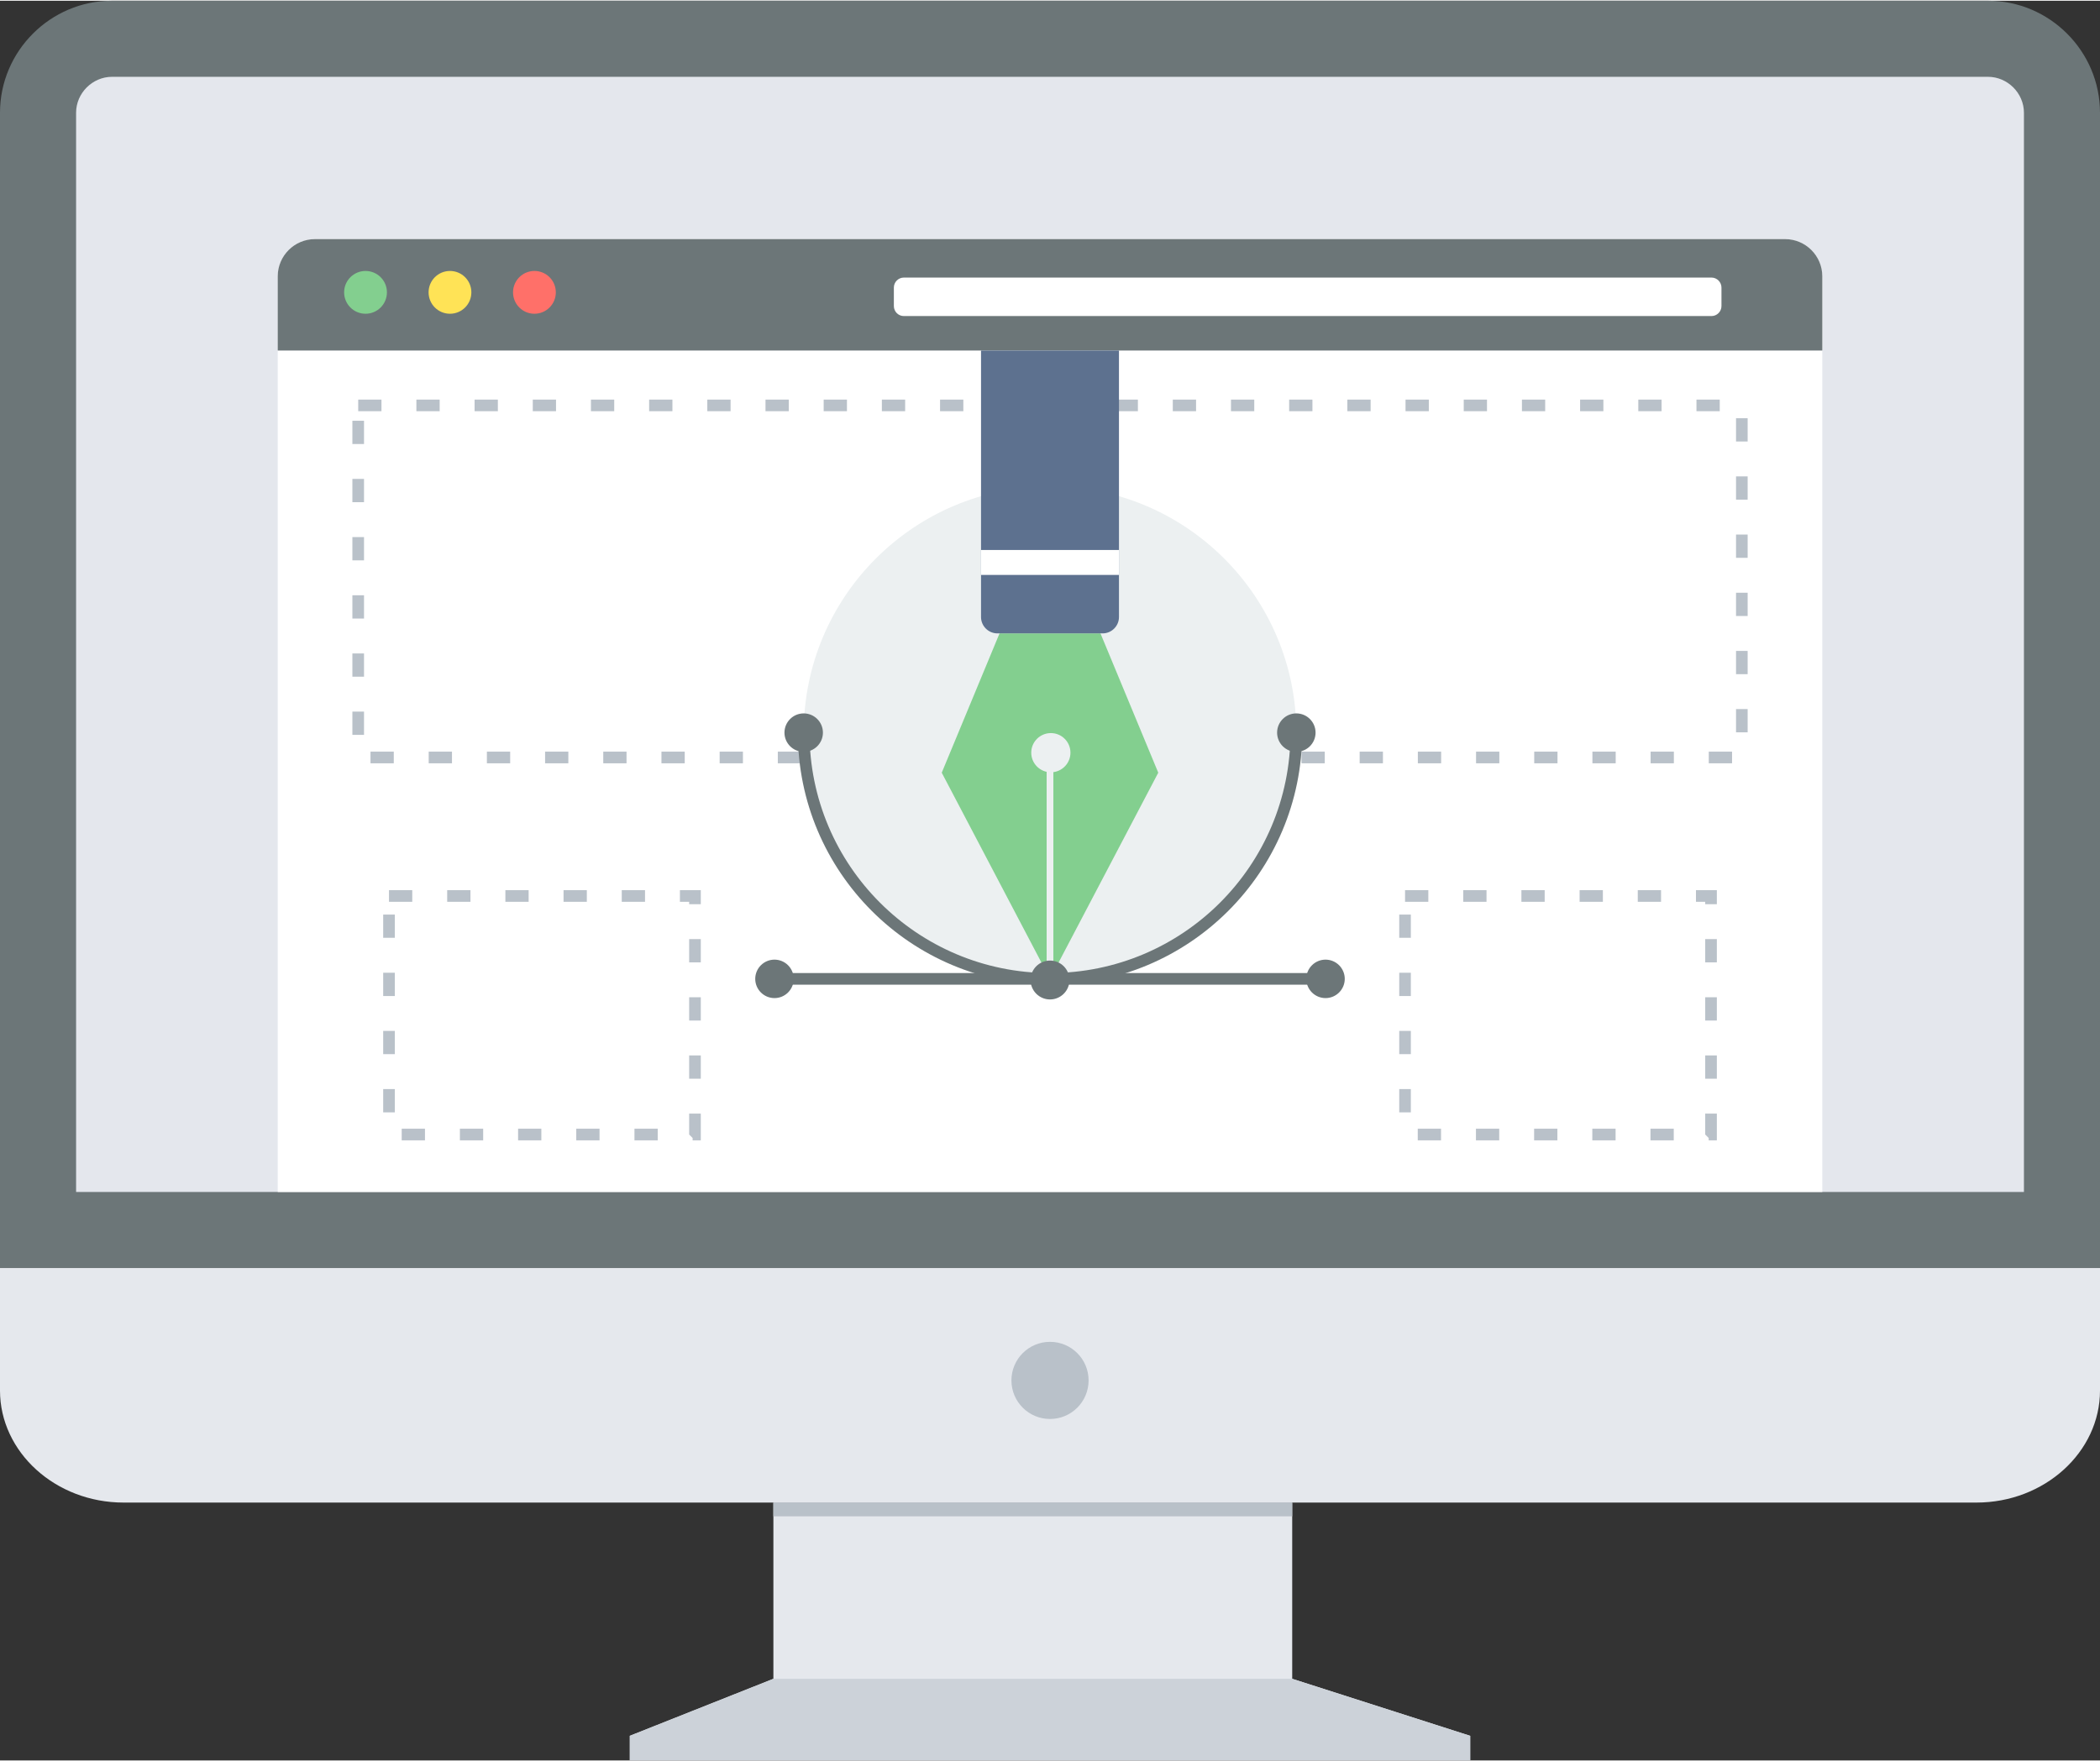 <?xml version="1.0" ?><!DOCTYPE svg  PUBLIC '-//W3C//DTD SVG 1.1//EN'  'http://www.w3.org/Graphics/SVG/1.1/DTD/svg11.dtd'><svg height="151px" style="shape-rendering:geometricPrecision; text-rendering:geometricPrecision; image-rendering:optimizeQuality; fill-rule:evenodd; clip-rule:evenodd" version="1.1" viewBox="0 0 74517 62459" width="180px" xml:space="preserve" xmlns="http://www.w3.org/2000/svg" xmlns:xlink="http://www.w3.org/1999/xlink"><rect x="0" y="0" width="74517" height="62459" fill="#333333" stroke="none"/><defs><style type="text/css">
   <![CDATA[
    .fil7 {fill:none}
    .fil12 {fill:#5D718F}
    .fil0 {fill:#6C7678}
    .fil9 {fill:#83CF8F}
    .fil13 {fill:#B9C1C9}
    .fil15 {fill:#CCD2D9}
    .fil1 {fill:#E4E7ED}
    .fil14 {fill:#E5E8ED}
    .fil6 {fill:#ECF0F1}
    .fil2 {fill:#E5E8ED}
    .fil11 {fill:#FF7069}
    .fil10 {fill:#FFE356}
    .fil5 {fill:white}
    .fil3 {fill:white}
    .fil8 {fill:#6C7678;fill-rule:nonzero}
    .fil4 {fill:#B9C1C9;fill-rule:nonzero}
   ]]>
  </style></defs><g id="Layer_x0020_1"><g id="_463744208"><path class="fil0" d="M3976 0l66566 0c2186,0 3975,1789 3975,3976l0 41005 -74517 0 0 -41005c0,-2187 1789,-3976 3976,-3976z"/><path class="fil1" d="M2700 42281l69118 0 0 -38305c0,-696 -580,-1276 -1277,-1276l-66565 0c-696,0 -1276,580 -1276,1276l0 38305z"/><path class="fil2" d="M74517 44981l0 4349c0,2187 -1972,3976 -4383,3976l-65751 0c-2411,0 -4383,-1789 -4383,-3976l0 -4349 74517 0z"/><path class="fil3" d="M17158 8461l40202 0 5985 0c725,0 1318,593 1318,1318l0 7846 0 24656 -54808 0 0 -24656 0 -7846c0,-725 593,-1318 1318,-1318l5985 0z"/><path class="fil0" d="M11173 8461l52172 0c725,0 1318,593 1318,1318l0 2637 -54808 0 0 -2637c0,-725 593,-1318 1318,-1318z"/><path class="fil4" d="M13536 14157l0 412 -825 0 0 -412 825 0zm-1032 751l413 0 0 826 -413 0 0 -826zm0 2064l413 0 0 826 -413 0 0 -826zm0 2065l413 0 0 826 -413 0 0 -826zm0 2065l413 0 0 826 -413 0 0 -826zm0 2065l413 0 0 825 -413 0 0 -825zm0 2064l413 0 0 826 -413 0 0 -826zm643 1835l0 -414 826 0 0 414 -826 0zm2065 0l0 -414 826 0 0 414 -826 0zm2065 0l0 -414 826 0 0 414 -826 0zm2065 0l0 -414 825 0 0 414 -825 0zm2064 0l0 -414 826 0 0 414 -826 0zm2065 0l0 -414 826 0 0 414 -826 0zm2065 0l0 -414 826 0 0 414 -826 0zm2064 0l0 -414 826 0 0 414 -826 0zm2065 0l0 -414 826 0 0 414 -826 0zm2064 0l0 -414 826 0 0 414 -826 0zm2065 0l0 -414 826 0 0 414 -826 0zm2065 0l0 -414 825 0 0 414 -825 0zm2064 0l0 -414 826 0 0 414 -826 0zm2065 0l0 -414 826 0 0 414 -826 0zm2065 0l0 -414 825 0 0 414 -825 0zm2064 0l0 -414 826 0 0 414 -826 0zm2065 0l0 -414 826 0 0 414 -826 0zm2064 0l0 -414 826 0 0 414 -826 0zm2065 0l0 -414 826 0 0 414 -826 0zm2065 0l0 -414 826 0 0 414 -826 0zm2064 0l0 -414 826 0 0 414 -826 0zm2065 0l0 -414 826 0 0 414 -826 0zm2065 0l0 -414 825 0 0 414 -825 0zm2064 0l0 -414 826 0 0 414 -826 0zm1379 -1099l-412 0 0 -826 412 0 0 826zm0 -2064l-412 0 0 -826 412 0 0 826zm0 -2065l-412 0 0 -826 412 0 0 826zm0 -2065l-412 0 0 -826 412 0 0 826zm0 -2065l-412 0 0 -825 412 0 0 825zm0 -2064l-412 0 0 -826 412 0 0 826zm-990 -1487l0 412 -826 0 0 -412 826 0zm-2064 0l0 412 -826 0 0 -412 826 0zm-2065 0l0 412 -826 0 0 -412 826 0zm-2065 0l0 412 -825 0 0 -412 825 0zm-2065 0l0 412 -825 0 0 -412 825 0zm-2064 0l0 412 -826 0 0 -412 826 0zm-2065 0l0 412 -826 0 0 -412 826 0zm-2065 0l0 412 -826 0 0 -412 826 0zm-2064 0l0 412 -826 0 0 -412 826 0zm-2065 0l0 412 -826 0 0 -412 826 0zm-2064 0l0 412 -826 0 0 -412 826 0zm-2065 0l0 412 -826 0 0 -412 826 0zm-2065 0l0 412 -825 0 0 -412 825 0zm-2064 0l0 412 -826 0 0 -412 826 0zm-2065 0l0 412 -826 0 0 -412 826 0zm-2065 0l0 412 -826 0 0 -412 826 0zm-2064 0l0 412 -826 0 0 -412 826 0zm-2065 0l0 412 -826 0 0 -412 826 0zm-2064 0l0 412 -826 0 0 -412 826 0zm-2065 0l0 412 -826 0 0 -412 826 0zm-2065 0l0 412 -825 0 0 -412 825 0zm-2064 0l0 412 -826 0 0 -412 826 0zm-2065 0l0 412 -826 0 0 -412 826 0z"/><path class="fil4" d="M14629 31569l0 413 -826 0 0 -413 826 0zm35022 866l412 0 0 826 -412 0 0 -826zm0 2065l412 0 0 826 -412 0 0 -826zm0 2064l412 0 0 826 -412 0 0 -826zm0 2065l412 0 0 826 -412 0 0 -826zm657 1820l0 -413 826 0 0 413 -826 0zm2065 0l0 -413 826 0 0 413 -826 0zm2064 0l0 -413 826 0 0 413 -826 0zm2065 0l0 -413 826 0 0 413 -826 0zm2064 0l0 -413 826 0 0 413 -826 0zm2065 0l0 -83 -123 -123 0 -743 413 0 0 743 0 206 -207 0 -83 0zm290 -2188l-413 0 0 -826 413 0 0 826zm0 -2064l-413 0 0 -826 413 0 0 826zm0 -2065l-413 0 0 -826 413 0 0 826zm0 -2065l-413 0 0 -85 -328 0 0 -413 534 0 207 0 0 206 0 292zm-1980 -498l0 413 -826 0 0 -413 826 0zm-2064 0l0 413 -826 0 0 -413 826 0zm-2065 0l0 413 -826 0 0 -413 826 0zm-2064 0l0 413 -826 0 0 -413 826 0zm-2065 0l0 413 -826 0 0 -413 826 0zm-37086 866l413 0 0 826 -413 0 0 -826zm0 2065l413 0 0 826 -413 0 0 -826zm0 2064l413 0 0 826 -413 0 0 -826zm0 2065l413 0 0 826 -413 0 0 -826zm657 1820l0 -413 826 0 0 413 -826 0zm2065 0l0 -413 826 0 0 413 -826 0zm2065 0l0 -413 825 0 0 413 -825 0zm2064 0l0 -413 826 0 0 413 -826 0zm2065 0l0 -413 826 0 0 413 -826 0zm2064 0l0 -83 -123 -123 0 -743 413 0 0 743 0 206 -207 0 -83 0zm290 -2188l-413 0 0 -826 413 0 0 826zm0 -2064l-413 0 0 -826 413 0 0 826zm0 -2065l-413 0 0 -826 413 0 0 826zm0 -2065l-413 0 0 -85 -328 0 0 -413 534 0 207 0 0 206 0 292zm-1979 -498l0 413 -826 0 0 -413 826 0zm-2065 0l0 413 -826 0 0 -413 826 0zm-2065 0l0 413 -825 0 0 -413 825 0zm-2064 0l0 413 -826 0 0 -413 826 0z"/><path class="fil5" d="M32072 9826l28659 0c194,0 354,160 354,355l0 657c0,194 -160,354 -354,354l-28659 0c-195,0 -354,-159 -354,-354l0 -657c0,-196 159,-355 354,-355z"/><circle class="fil6" cx="37259" cy="25978" r="8740"/><path class="fil7" d="M45999 25978c0,4827 -3913,8740 -8740,8740 -4828,0 -8741,-3913 -8741,-8740"/><path class="fil8" d="M46206 25978c0,2470 -1002,4707 -2621,6326 -1619,1619 -3856,2620 -6326,2620 -2471,0 -4708,-1001 -6326,-2620 -1619,-1619 -2621,-3856 -2621,-6326l413 0c0,2356 955,4490 2500,6034 1544,1544 3677,2499 6034,2499 2356,0 4490,-955 6034,-2499 1544,-1544 2499,-3678 2499,-6034l414 0z"/><path class="fil9" d="M12971 9591c419,0 759,340 759,759 0,420 -340,760 -759,760 -420,0 -760,-340 -760,-760 0,-419 340,-759 760,-759z"/><path class="fil10" d="M15967 9591c420,0 759,340 759,759 0,420 -339,760 -759,760 -419,0 -759,-340 -759,-760 0,-419 340,-759 759,-759z"/><path class="fil11" d="M18964 9591c419,0 759,340 759,759 0,420 -340,760 -759,760 -419,0 -759,-340 -759,-760 0,-419 340,-759 759,-759z"/><path class="fil9" d="M35468 22455l-2051 4945 3722 7090 0 -7121c-312,-68 -546,-347 -546,-679 0,-385 312,-696 696,-696 384,0 695,311 695,696 0,353 -264,645 -606,690l0 7110 3722 -7090 -2051 -4945 -1790 0 -1791 0z"/><polygon class="fil8" points="27482,34511 47036,34511 47036,34924 27482,34924 "/><path class="fil0" d="M27482 34035c377,0 682,306 682,683 0,376 -305,682 -682,682 -377,0 -683,-306 -683,-682 0,-377 306,-683 683,-683z"/><path class="fil0" d="M47036 34035c376,0 682,306 682,683 0,376 -306,682 -682,682 -377,0 -683,-306 -683,-682 0,-377 306,-683 683,-683z"/><path class="fil12" d="M34811 12416l4895 0 0 9458c0,320 -261,581 -580,581l-3734 0c-320,0 -581,-261 -581,-581l0 -9458z"/><rect class="fil3" height="885" width="4895" x="34811" y="19495"/><circle class="fil0" cx="37259" cy="34758" r="690"/><path class="fil0" d="M28518 25295c377,0 683,306 683,683 0,376 -306,682 -683,682 -376,0 -682,-306 -682,-682 0,-377 306,-683 682,-683z"/><path class="fil0" d="M45999 25295c377,0 683,306 683,683 0,376 -306,682 -683,682 -377,0 -682,-306 -682,-682 0,-377 305,-683 682,-683z"/><circle class="fil13" cx="37259" cy="48970" r="1369"/><polygon class="fil14" points="45853,59561 52175,61587 22342,61587 27443,59561 27443,53306 45853,53306 "/><polygon class="fil15" points="27443,59561 45853,59561 52175,61587 52175,62459 37259,62459 22342,62459 22342,61587 "/><rect class="fil13" height="488" width="18410" x="27443" y="53306"/></g></g></svg>
